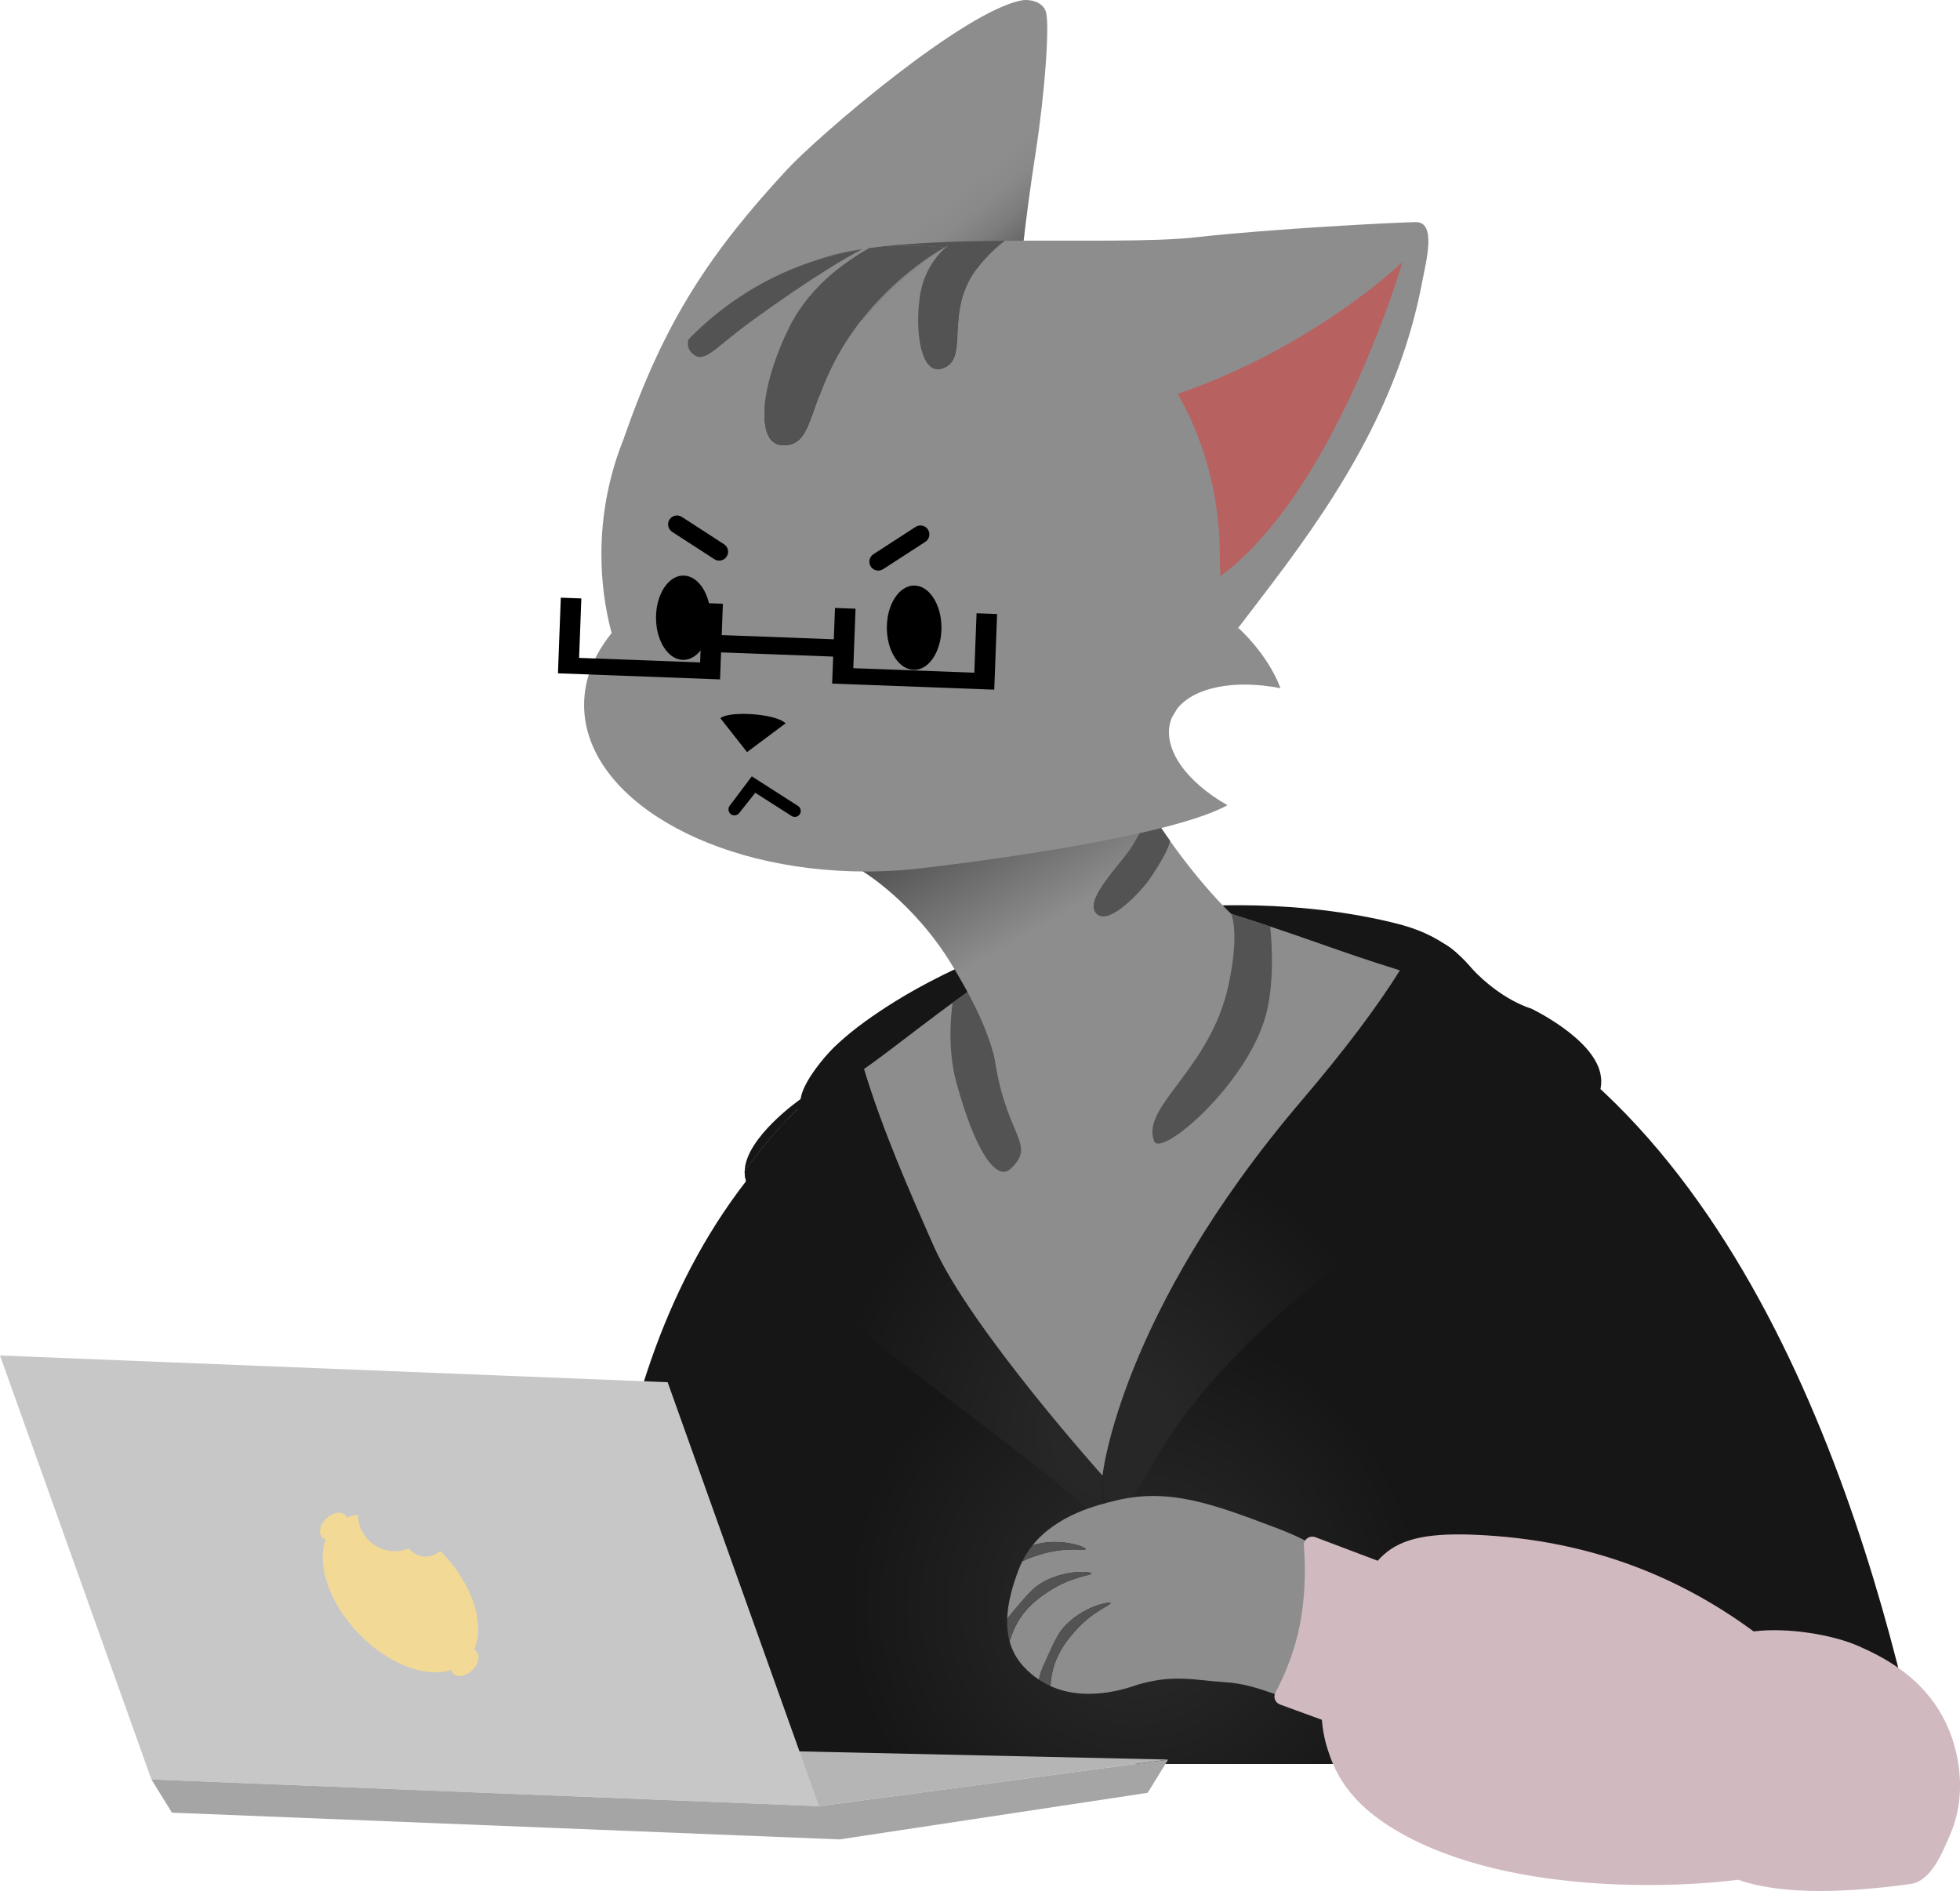<?xml version="1.0" encoding="UTF-8"?>
<svg xmlns="http://www.w3.org/2000/svg" xmlns:xlink="http://www.w3.org/1999/xlink" viewBox="0 0 709.17 684.21">
  <defs>
    <style>
      .cls-1 {
        fill: #f2d996;
      }

      .cls-2 {
        fill: #b86161;
      }

      .cls-3 {
        fill: url(#_Безымянный_градиент_7);
      }

      .cls-4 {
        fill: url(#_Безымянный_градиент_51-2);
      }

      .cls-5 {
        fill: url(#_Безымянный_градиент_51-4);
      }

      .cls-6 {
        fill: #535353;
      }

      .cls-7 {
        fill: none;
      }

      .cls-8 {
        fill: #8d8d8d;
      }

      .cls-9 {
        fill: url(#_Безымянный_градиент_51-3);
      }

      .cls-10 {
        fill: url(#_Безымянный_градиент_11);
      }

      .cls-11 {
        fill: #d0b9bf;
      }

      .cls-12 {
        fill: #c7c7c7;
      }

      .cls-13 {
        fill: #a5a5a5;
      }

      .cls-14 {
        fill: url(#_Безымянный_градиент_51);
      }

      .cls-15 {
        fill: url(#_Безымянный_градиент_51-5);
      }

      .cls-16 {
        fill: #161616;
      }

      .cls-17 {
        fill: #b5b5b5;
      }
    </style>
    <radialGradient id="_Безымянный_градиент_51" data-name="Безымянный градиент 51" cx="409.57" cy="581" fx="409.57" fy="581" r="164.32" gradientUnits="userSpaceOnUse">
      <stop offset=".13" stop-color="#272727"/>
      <stop offset=".63" stop-color="#161616"/>
    </radialGradient>
    <radialGradient id="_Безымянный_градиент_51-2" data-name="Безымянный градиент 51" cx="410.56" fx="410.56" r="165.21" xlink:href="#_Безымянный_градиент_51"/>
    <radialGradient id="_Безымянный_градиент_51-3" data-name="Безымянный градиент 51" cx="403.55" cy="518.71" fx="403.55" fy="518.71" r="164.32" xlink:href="#_Безымянный_градиент_51"/>
    <radialGradient id="_Безымянный_градиент_51-4" data-name="Безымянный градиент 51" cx="403.55" cy="518.71" fx="403.55" fy="518.71" r="164.32" xlink:href="#_Безымянный_градиент_51"/>
    <radialGradient id="_Безымянный_градиент_51-5" data-name="Безымянный градиент 51" cx="403.55" cy="518.71" fx="403.55" fy="518.71" xlink:href="#_Безымянный_градиент_51"/>
    <linearGradient id="_Безымянный_градиент_11" data-name="Безымянный градиент 11" x1="284.38" y1="60.01" x2="349.68" y2="137.82" gradientUnits="userSpaceOnUse">
      <stop offset=".47" stop-color="#8d8d8d"/>
      <stop offset=".56" stop-color="#898989"/>
      <stop offset=".65" stop-color="#7d7d7d"/>
      <stop offset=".74" stop-color="#696969"/>
      <stop offset=".83" stop-color="#4d4d4d"/>
      <stop offset=".91" stop-color="#2a2a2a"/>
      <stop offset="1" stop-color="#000"/>
    </linearGradient>
    <linearGradient id="_Безымянный_градиент_7" data-name="Безымянный градиент 7" x1="404.84" y1="363.51" x2="325.17" y2="225.53" gradientUnits="userSpaceOnUse">
      <stop offset=".24" stop-color="#8d8d8d"/>
      <stop offset="1" stop-color="#000"/>
    </linearGradient>
  </defs>
  <g id="_Слой_2" data-name="Слой_2">
    <path class="cls-16" d="M292.12,438.59c-4.41-7.83-7.88-25.11-2.39-40.96,4.31-12.46,13.25-21.42,28.36-31.56,11.69-7.85,47.97-30.43,106.42-37.44,0,0,38.58-4.63,79.04,5.09,6.42,1.54,12.82,3.58,19.44,8.05,11.58,7.82,13.6,16.16,22.07,25.9,15.9,18.29,17.86,24.93,18.72,30.93,3.45,23.99-240.95,94.56-271.66,39.99Z"/>
    <path class="cls-16" d="M573.89,581c0,20.14-3.63,39.43-10.26,57.26h131.24c-18.71-89.65-66.86-249.37-188.35-287.16-8.07,12.91-19.57,28.36-35.6,47.16-7,8.21-13.32,16.2-19.04,23.93,70.24,18.67,122,82.69,122,158.81Z"/>
    <path class="cls-16" d="M331.48,436.39c-6.79-15.67-13.69-32.56-18.87-49.61-90.94,63.57-96.06,178.56-97.87,251.48h40.77c-6.63-17.83-10.26-37.12-10.26-57.26,0-62.49,34.88-116.82,86.23-144.61Z"/>
    <path class="cls-14" d="M398.92,533.91s4.76-46.51,52.96-111.72c-13.5-3.59-27.68-5.51-42.31-5.51-28.26,0-54.86,7.14-78.09,19.71,2.16,4.99,4.31,9.86,6.39,14.56,12.97,29.33,61.04,82.96,61.04,82.96Z"/>
    <path class="cls-16" d="M573.89,581c0-76.12-51.76-140.14-122-158.81-48.21,65.21-52.96,111.72-52.96,111.72,0,0-48.08-53.63-61.04-82.96-2.08-4.71-4.23-9.58-6.39-14.56-51.35,27.79-86.23,82.12-86.23,144.61,0,20.14,3.63,39.43,10.26,57.26h308.12c6.63-17.83,10.26-37.12,10.26-57.26Z"/>
    <path class="cls-4" d="M575.87,581c0-76.12-51.76-140.14-122-158.81-48.21,65.21-52.96,111.72-52.96,111.72,0,0-48.08-53.63-61.04-82.96-2.08-4.71-6.91-11.16-9.07-16.15-51.35,27.79-85.54,83.71-85.54,146.2,0,20.14,5.62,39.43,12.25,57.26h308.12c6.63-17.83,10.26-37.12,10.26-57.26Z"/>
    <path class="cls-16" d="M536.63,422.32s.04-.02.06-.03c24.6-13.58,45.55-18.81,42.36-33.86-2.74-12.91-25.04-23.51-25.04-23.51,0,0-10.66-2.89-21.62-14.63-10.75-11.51-16.01-18.11-42.26,9.39-3.68,3.86-7.53,8.19-11.45,12.87,23.01,11.85,42.87,28.97,57.96,49.77Z"/>
    <path class="cls-16" d="M320.77,376.74c-.37-8.8-12.5-4.76-20.08,3.36-10.96,11.74-10.96,17.53-10.96,17.53,0,0-20.02,13.91-20.28,26.12,13.54-19.09,31.05-35.16,51.33-47.01Z"/>
    <path class="cls-9" d="M355.9,470.42c18.67,26.44,39.12,44.73,43.02,63.49,3.9-18.76,6.75-40,20.38-69.36,13.86-29.85,37.85-66.32,59.37-92-10.34-5.33-21.32-9.59-32.8-12.64-48.21,65.21-52.96,111.72-52.96,111.72,0,0-48.08-53.63-61.04-82.96-2.08-4.71-4.23-9.58-6.39-14.56-1.58.85-3.14,1.74-4.69,2.64.15,3.67.33,7.78,1.08,11.5,6.86,33.9,10,48.13,34.04,82.17Z"/>
    <path class="cls-16" d="M398.92,533.91c0,31.21,12.77,5.07,21.16-9.1,26.53-44.82,90.57-88.14,116.55-102.49-15.1-20.8-34.95-37.92-57.96-49.77-21.52,25.68-45.51,62.14-59.37,92-13.63,29.36-16.48,50.6-20.38,69.36Z"/>
    <path class="cls-5" d="M398.92,533.91c0,31.21,12.77,5.07,21.16-9.1,26.53-44.82,90.57-88.14,116.55-102.49-15.1-20.8-34.95-37.92-57.96-49.77-21.52,25.68-45.51,62.14-59.37,92-13.63,29.36-16.48,50.6-20.38,69.36Z"/>
    <path class="cls-16" d="M300.73,471.59c21.63,20.26,48.91,38.35,86.87,69.26,12.77,10.4,11.32,24.26,11.32-6.95-3.9-18.76-24.35-37.05-43.02-63.49-24.04-34.04-27.18-48.28-34.04-82.17-.75-3.72-.93-7.83-1.08-11.5-20.28,11.85-37.79,27.92-51.33,47.01-.02.96.07,1.91.31,2.84,4.02,15.44,11.76,27,30.97,45Z"/>
    <path class="cls-15" d="M300.73,471.59c21.63,20.26,48.91,38.35,86.87,69.26,12.77,10.4,11.32,24.26,11.32-6.95-3.9-18.76-24.35-37.05-43.02-63.49-24.04-34.04-27.18-48.28-34.04-82.17-.75-3.72-.93-7.83-1.08-11.5-20.28,11.85-37.79,27.92-51.33,47.01-.02.96.07,1.91.31,2.84,4.02,15.44,11.76,27,30.97,45Z"/>
    <path class="cls-8" d="M398.92,533.91s5.94-58.18,72-135.65c16.04-18.81,27.53-34.25,35.6-47.16-24.15-7.51-31.92-11.24-62.44-20.89-47.85-15.13-102.22,36.13-131.46,56.58,6.83,22.48,16.64,44.67,25.26,64.17,12.97,29.33,61.04,82.96,61.04,82.96Z"/>
    <path class="cls-10" d="M359.64,129.46c11.11-17.6,6.65-20.15,15.13-74.61,3.26-20.93,5.09-45.98,3.65-50.61-1.24-4.01-6.57-4.47-8.35-4.17-20.83,3.41-74.02,49.04-85.57,61.57-27.22,29.52-43.94,54.04-58.76,96.95l133.89-29.13Z"/>
    <path class="cls-6" d="M350.01,358.99c5.36-3.49,6.86,1.12,9.54,21.76,4.02,30.93,15.9,32.86,6.13,42.13-5.09,4.83-12.87-6.24-19.7-31.43-3.74-13.78-1.28-28.65-1.28-28.65l5.3-3.8Z"/>
    <path class="cls-3" d="M312.23,315.33s18.52,11.09,32.35,34.04c10.29,17.09,13.57,26.35,16.04,36.13,2.8,11.05,13.64,21.02,26.22,24.26,24.44,6.3,56.94-21.35,61.83-51.26,2.01-12.28,1.18-23.66-2.74-27.39-8.22-7.83-27-28.98-40.3-56.87-12.26-25.71-16.83-50.74-16.83-50.74l-76.57,91.83Z"/>
    <path class="cls-6" d="M415.25,292.75s.04,4.57-5.76,13.61c-4.42,6.89-17.59,19.4-12.77,24.23s17.16-9.47,19.04-12.23c7.96-11.64,7.53-14.26,7.53-14.26l-8.05-11.35Z"/>
    <path class="cls-6" d="M445.42,330.63s3.29,6.3-.95,25.92c-6.59,30.49-31.83,43.83-26.87,56.35,2.41,6.09,33.61-20.46,40.43-45.65,3.74-13.78,1.55-32,1.55-32l-14.16-4.62Z"/>
    <path class="cls-7" d="M323.82,85.38c.12-.07-2.65-.04-11.75,4.73.81-.12,1.63-.24,2.46-.36,5.43-3,9.29-4.37,9.29-4.37Z"/>
    <path class="cls-8" d="M314.25,89.9c.09-.05.19-.1.28-.15-.83.11-1.66.23-2.46.36-.09.05-.2.1-.29.16.82-.13,1.65-.25,2.48-.36Z"/>
    <path class="cls-8" d="M341.65,89.59c.15.02.31.03.46.05.65-.57,1.08-.87,1.08-.87,0,0-.56.27-1.53.82Z"/>
    <path class="cls-8" d="M514.6,101.88c1.37-7.25,5.27-21.65-2.35-21.52-7.7.13-52.83,2.48-79.43,5.48-15.57,1.76-42.52,1.05-69.21,1.28-2.16,1.53-4.32,3.29-6.39,5.32,48.13,12.41,83.69,56.11,83.69,108.12,0,13.07-2.39,26.76-6.52,38.42l13.08-11.08c3.95-5.13,8.3-10.86,13.13-17.22,25.23-33.27,46.12-67.1,54-108.78Z"/>
    <path class="cls-2" d="M507.49,94.77s-48.26,46.7-118.7,56.87c-25.67,3.71-4.95,63.3,12.26,67.04,66,14.35,106.43-123.91,106.43-123.91Z"/>
    <path class="cls-8" d="M415.6,260.74l-103.61-145.33c-.63.8-1.25,1.6-1.87,2.44-18.89,25.42-14.09,43.43-26.61,43.43-11.54,0-7.56-24.06,2.35-43.43,3.87-7.58,9.25-13.66,14.74-18.42l-1.35-1.89c-7.12,4.45-16.12,10.49-27.48,18.74-13.49,9.8-17.09,15.88-21.52,11.35-1.26-1.29-1.59-2.92-1.18-4.78-19.48,20.1-31.47,47.49-31.47,77.69,0,9.86,1.28,19.43,3.69,28.54-6.37,7.87-9.95,16.68-9.95,25.99,0,33.28,45.67,60.26,102,60.26,7.55,0,14.9-.49,21.98-1.41h0s85.45-9.66,108.8-22.58c-15.05-8.51-23.76-20.78-20.48-30.71.13-.39.28-.76.44-1.13.63-1.01,1.24-2.03,1.83-3.06,6.1-7.78,20.83-10.68,37.4-7.43-4.74-12.64-15.29-21.84-15.29-21.84l-.55.71c-16.11,20.91-25.4,31.62-31.87,32.86Z"/>
    <path class="cls-8" d="M311.77,90.26c-3.3,1.74-7.43,4.1-12.52,7.28l1.35,1.89c4.77-4.14,9.62-7.28,13.65-9.53-.83.11-1.66.23-2.48.36Z"/>
    <path class="cls-8" d="M441.34,200.64c0-52-33.55-97.53-81.66-109.95-.02,0-.24-.05-.26-.03-1.14,1.11-3.99,4.13-5.04,5.38-13.39,15.98-3.13,33.91-13.3,37.17-7.68,2.46-9.68-12.86-7.83-25.83,1.3-9.11,6.16-14.73,8.73-17.14l-.26-.35c-4.83,2.81-19.45,13.24-31.13,28.02-.02.02-.02.06,0,.09l103.29,145.96s.05.04.07.03c6.47-1.3,17.85-15.1,33.88-35.91.03-.04,0-.11-.05-.12l-8.37-.74s-.08-.05-.06-.1c4.08-11.57,2-13.45,2-26.48Z"/>
    <path class="cls-6" d="M313.87,90.12c4.91-.66,10.29-1.22,15.38-1.22,4.19,0,8.28.26,12.36.71.98-.55,1.58-.84,1.58-.84,0,0-.48.35-1.14.93,5.15.59,9.98,2.1,14.89,3.37,2.07-2.03,4.51-4.43,6.67-5.95-17.58.15-35.04.71-49.08,2.64-.09.05-.56.32-.66.37Z"/>
    <path class="cls-6" d="M312.06,90.11c-5.95.92-11.22,2.11-15.51,3.66h0c4.93-1.51,10.01-2.68,15.21-3.5.1-.05.2-.11.29-.16Z"/>
    <path class="cls-6" d="M285.86,117.85c-9.9,19.38-13.89,43.43-2.35,43.43,12.52,0,7.72-18.01,26.61-43.43.62-.83,1.25-1.64,1.87-2.44l-11.39-15.98c-5.49,4.76-10.87,10.84-14.74,18.42Z"/>
    <path class="cls-6" d="M250.25,127.64c4.43,4.54,8.03-1.55,21.52-11.35,11.36-8.25,20.36-14.3,27.48-18.74l-2.7-3.78c-18.26,5.58-34.53,15.72-47.49,29.09-.41,1.86-.08,3.49,1.18,4.78Z"/>
    <path class="cls-6" d="M332.82,107.29c-1.86,12.97.41,28.55,8.09,26.09,10.17-3.26.1-21.36,13.48-37.35,1.05-1.25,2-2.43,3.12-3.53-4.91-1.27-10.25-2.28-15.4-2.87-2.35,2.05-7.89,7.83-9.29,17.65Z"/>
    <path class="cls-6" d="M296.41,93.81l2.72,3.81c5.09-3.18,9.34-5.62,12.64-7.36-5.2.82-10.42,2.04-15.36,3.55Z"/>
    <path class="cls-6" d="M314.25,89.9c-4.03,2.25-9.36,5.81-14.13,9.95l11.45,16.11c12-15.2,25.67-23.91,30.09-26.38-4.07-.45-8.21-.69-12.4-.69-5.09,0-10.09.35-15,1.01Z"/>
    <polygon points="353.34 221.89 352.53 243.4 308.74 241.76 309.55 220.25 302.12 219.97 301.69 231.31 261.13 229.79 261.56 218.45 254.13 218.17 253.32 239.68 209.53 238.04 210.34 216.53 202.91 216.25 201.88 243.62 260.53 245.82 260.9 236.05 301.46 237.57 301.09 247.34 359.74 249.54 360.77 222.17 353.34 221.89"/>
    <g>
      <ellipse cx="247.24" cy="223.51" rx="9.88" ry="15.26"/>
      <path d="M261.98,196.92l-15.27-9.89c-1.5-.97-3.5-.54-4.46.95h0c-.97,1.5-.54,3.5.95,4.46l15.27,9.89c1.5.97,3.5.54,4.46-.95.97-1.5.54-3.5-.95-4.46Z"/>
    </g>
    <g>
      <ellipse cx="330.76" cy="227.12" rx="9.88" ry="15.26"/>
      <path d="M316.02,200.53l15.27-9.89c1.5-.97,3.5-.54,4.46.95h0c.97,1.5.54,3.5-.95,4.46l-15.27,9.89c-1.5.97-3.5.54-4.46-.95-.97-1.5-.54-3.5.95-4.46Z"/>
    </g>
    <path d="M270.3,272.13l-9.65-12.26c2.74-2.61,19.57-1.91,23.61,1.83l-13.96,10.43Z"/>
    <path d="M273.27,286.85l13.15,8.39c1,.64,2.32.35,2.96-.64h0c.65-1,.37-2.35-.64-2.99l-16.72-10.71-8.03,10.68c-.72,1-.46,2.41.57,3.09h0c.96.63,2.24.4,2.92-.51l5.78-7.3Z"/>
  </g>
  <g id="_Слой_3" data-name="Слой_3">
    <path class="cls-11" d="M704.93,625.33c-8.02-18.8-24.95-26.37-32.48-29.74-9.14-4.09-25.74-6.86-37.93-5.31-24.19-17.73-56.66-33.32-101.77-35-35.64-1.32-36.64,10.46-49.3,39.52-1.82,4.18-8.88,20.37-3.03,38.31,2.09,6.42,6.16,17.37,22.01,27.5,40.64,25.97,106.49,22.22,126.41,19.53,13.05,4.54,32.93,5.6,62.4,1.53,7.71-1.07,11.7-11.88,14.09-17.22,8.06-18.03,1.22-35.35-.39-39.13Z"/>
    <path class="cls-8" d="M480.06,563.24c-1.46-1.86-4.58-5.26-19.04-10.7-22.03-8.29-37.95-14.27-57.13-9.65-6.79,1.63-21.4,5.16-30.29,16.23.12-.04.25-.08.37-.12,9.65-2.8,18.96.71,18.89,1.52-.06.7-7.1-1.02-16.63,1.98-1.6.5-3.85,1.21-6.34,2.42-.44.89-.85,1.8-1.22,2.76-2.31,5.98-4.05,12.16-4.25,18.03.46-.6.96-1.22,1.52-1.88,5.02-5.99,7.53-8.98,10.37-10.76,8.51-5.34,18.43-4.51,18.59-3.72.13.69-7.11.97-15.46,6.46-2.79,1.83-7.86,5.17-11.35,11.35-1.4,2.47-2.21,4.83-2.79,6.72.91,3.34,2.57,6.47,5.21,9.29,1.72,1.84,3.54,3.34,5.41,4.58.25-1.8.98-3.64,1.99-5.88,3.2-7.13,4.8-10.69,7.05-13.18,6.74-7.45,16.51-9.36,16.87-8.63.31.62-6.58,2.87-13.12,10.42-2.18,2.52-6.16,7.11-7.83,14.01-.49,2.04-.7,3.93-.8,5.58,14.23,6.39,30.07-.11,31.9-.63,13.08-3.73,20.59-1.44,31.3-.78,13.58.83,21.65,7.64,29.22,5.74,11.69-2.93,20.45-34.79,7.57-51.13Z"/>
    <path class="cls-6" d="M379.43,575.79c8.35-5.49,15.59-5.77,15.46-6.46-.15-.79-10.07-1.62-18.59,3.72-2.84,1.78-5.35,4.77-10.37,10.76-.56.66-1.06,1.28-1.52,1.88-.1,2.81.16,5.55.87,8.16.58-1.89,1.4-4.24,2.79-6.72,3.49-6.18,8.56-9.52,11.35-11.35Z"/>
    <path class="cls-6" d="M388.7,590.46c6.54-7.55,13.43-9.8,13.12-10.42-.36-.72-10.13,1.18-16.87,8.63-2.25,2.48-3.85,6.05-7.05,13.18-1.01,2.24-1.74,4.08-1.99,5.88,1.36.91,2.76,1.68,4.17,2.31.09-1.65.3-3.54.8-5.58,1.67-6.89,5.65-11.49,7.83-14.01Z"/>
    <path class="cls-6" d="M392.86,560.52c.07-.8-9.24-4.32-18.89-1.52-.12.04-.25.08-.37.12-1.39,1.74-2.64,3.66-3.7,5.79,2.49-1.21,4.74-1.92,6.34-2.42,9.53-2.99,16.57-1.28,16.63-1.98Z"/>
    <path class="cls-11" d="M475.9,556.19c-2.1-.79-4.31.85-4.13,3.09.43,5.52.74,15.11-.9,25.48-1.98,12.6-6.78,22.8-9.39,27.65-.88,1.64-.1,3.67,1.65,4.31l24.37,8.92s14.23-22.83,15.85-29.54c1.19-4.96-1.57-30.13-1.57-30.13l-25.88-9.79Z"/>
  </g>
  <g id="_Слой_4" data-name="Слой_4">
    <polygon class="cls-17" points="296.35 653.52 256.24 644.2 286.66 633.63 422.67 636.65 296.35 653.52"/>
    <polygon class="cls-12" points="296.35 653.52 54.78 643.84 0 490.45 241.57 500.12 296.35 653.52"/>
    <polygon class="cls-13" points="296.35 653.52 54.78 643.84 62.21 655.86 303.78 665.54 415.25 648.68 422.67 636.65 296.35 653.52"/>
    <path class="cls-1" d="M172.36,597.48c-.24-.25-.52-.43-.83-.58,4.07-9-.36-23.42-11.5-34.99-.26-.27-.52-.51-.79-.77-1.38,1.28-3.22,2.07-5.25,2.07-2.45,0-4.63-1.15-6.05-2.93-1.55.62-3.24.97-5.01.97-7.35,0-13.31-5.88-13.48-13.18-1.4.19-2.73.52-3.96,1.02-.13-.31-.31-.6-.55-.85-1.5-1.56-4.58-1.02-6.89,1.2s-2.96,5.29-1.47,6.84c.35.36.78.6,1.27.75-3.34,9.04,1.16,22.85,11.9,34.01s24.36,16.18,33.53,13.19c.12.49.35.94.7,1.3,1.5,1.56,4.58,1.02,6.89-1.2,2.31-2.22,2.96-5.29,1.47-6.84Z"/>
  </g>
</svg>